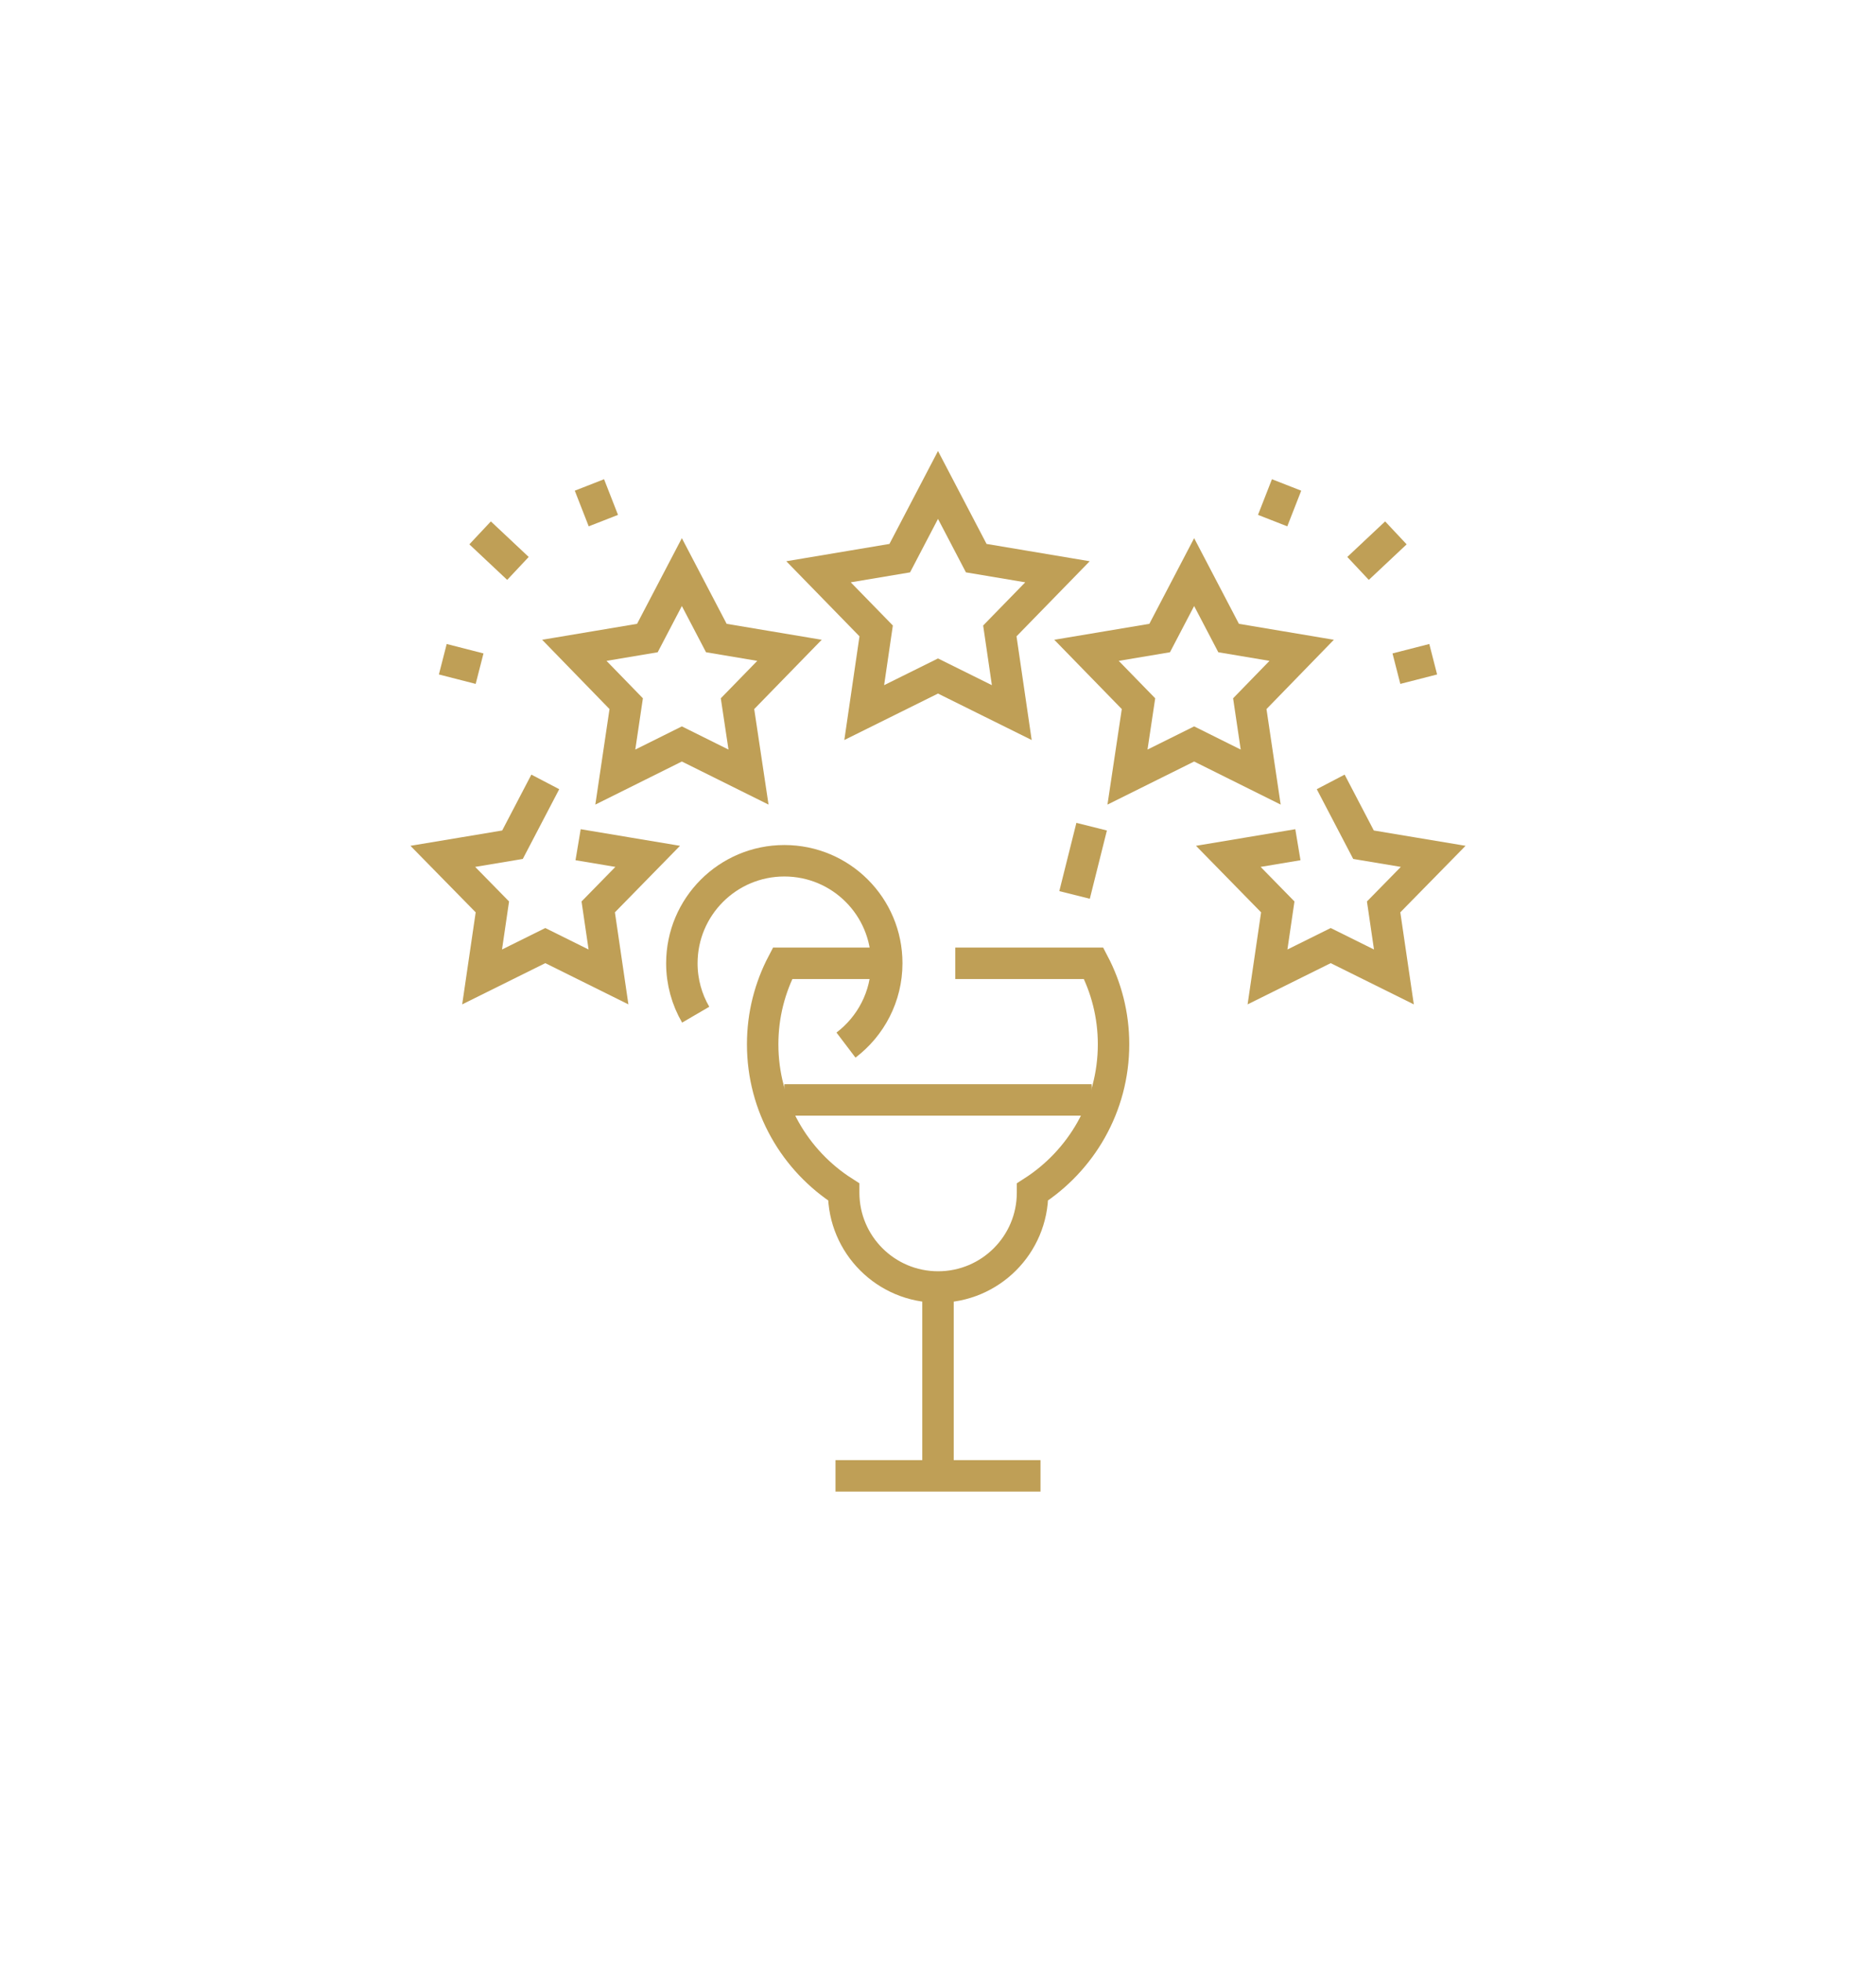 <?xml version="1.0" encoding="UTF-8"?>
<svg id="copa" xmlns="http://www.w3.org/2000/svg" xmlns:xlink="http://www.w3.org/1999/xlink" viewBox="0 0 179 187">
  <defs>
    <style>
      .cls-1 {
        stroke: url(#Degradado_sin_nombre_2);
      }

      .cls-1, .cls-2, .cls-3, .cls-4, .cls-5, .cls-6, .cls-7, .cls-8, .cls-9, .cls-10, .cls-11, .cls-12, .cls-13, .cls-14, .cls-15, .cls-16, .cls-17 {
        fill: none;
        stroke-miterlimit: 10;
        stroke-width: 3px;
      }

      .cls-2 {
        stroke: url(#Degradado_sin_nombre_2-6);
      }

      .cls-3 {
        stroke: url(#Degradado_sin_nombre_2-7);
      }

      .cls-4 {
        stroke: url(#Degradado_sin_nombre_2-11);
      }

      .cls-5 {
        stroke: url(#Degradado_sin_nombre_2-14);
      }

      .cls-6 {
        stroke: url(#Degradado_sin_nombre_2-16);
      }

      .cls-7 {
        stroke: url(#Degradado_sin_nombre_2-8);
      }

      .cls-8 {
        stroke: url(#Degradado_sin_nombre_2-4);
      }

      .cls-9 {
        stroke: url(#Degradado_sin_nombre_2-2);
      }

      .cls-10 {
        stroke: url(#Degradado_sin_nombre_2-9);
      }

      .cls-11 {
        stroke: url(#Degradado_sin_nombre_2-13);
      }

      .cls-12 {
        stroke: url(#Degradado_sin_nombre_2-3);
      }

      .cls-13 {
        stroke: url(#Degradado_sin_nombre_2-10);
      }

      .cls-14 {
        stroke: url(#Degradado_sin_nombre_2-5);
      }

      .cls-15 {
        stroke: url(#Degradado_sin_nombre_2-17);
      }

      .cls-16 {
        stroke: url(#Degradado_sin_nombre_2-15);
      }

      .cls-17 {
        stroke: url(#Degradado_sin_nombre_2-12);
      }
    </style>
    <linearGradient id="Degradado_sin_nombre_2" data-name="Degradado sin nombre 2" x1="39.17" y1="84.83" x2="64.89" y2="84.83" gradientUnits="userSpaceOnUse">
      <stop offset="0" stop-color="#bf9f56"/>
      <stop offset=".15" stop-color="#bf9f56"/>
      <stop offset="1" stop-color="#bf9f56"/>
    </linearGradient>
    <linearGradient id="Degradado_sin_nombre_2-2" data-name="Degradado sin nombre 2" x1="51.72" y1="64.03" x2="78.4" y2="64.03" xlink:href="#Degradado_sin_nombre_2"/>
    <linearGradient id="Degradado_sin_nombre_2-3" data-name="Degradado sin nombre 2" x1="114.11" y1="84.83" x2="139.83" y2="84.83" xlink:href="#Degradado_sin_nombre_2"/>
    <linearGradient id="Degradado_sin_nombre_2-4" data-name="Degradado sin nombre 2" x1="100.6" y1="64.03" x2="127.28" y2="64.03" xlink:href="#Degradado_sin_nombre_2"/>
    <linearGradient id="Degradado_sin_nombre_2-5" data-name="Degradado sin nombre 2" x1="75.02" y1="56.79" x2="103.98" y2="56.79" xlink:href="#Degradado_sin_nombre_2"/>
    <linearGradient id="Degradado_sin_nombre_2-6" data-name="Degradado sin nombre 2" x1="132.87" y1="63.32" x2="137.12" y2="63.32" xlink:href="#Degradado_sin_nombre_2"/>
    <linearGradient id="Degradado_sin_nombre_2-7" data-name="Degradado sin nombre 2" x1="128.55" y1="52.51" x2="134.22" y2="52.51" xlink:href="#Degradado_sin_nombre_2"/>
    <linearGradient id="Degradado_sin_nombre_2-8" data-name="Degradado sin nombre 2" x1="120.03" y1="47.95" x2="124.16" y2="47.95" xlink:href="#Degradado_sin_nombre_2"/>
    <linearGradient id="Degradado_sin_nombre_2-9" data-name="Degradado sin nombre 2" x1="41.88" y1="63.32" x2="46.13" y2="63.32" xlink:href="#Degradado_sin_nombre_2"/>
    <linearGradient id="Degradado_sin_nombre_2-10" data-name="Degradado sin nombre 2" x1="44.78" y1="52.51" x2="50.45" y2="52.51" xlink:href="#Degradado_sin_nombre_2"/>
    <linearGradient id="Degradado_sin_nombre_2-11" data-name="Degradado sin nombre 2" x1="54.84" y1="47.95" x2="58.97" y2="47.95" xlink:href="#Degradado_sin_nombre_2"/>
    <linearGradient id="Degradado_sin_nombre_2-12" data-name="Degradado sin nombre 2" x1="63.56" y1="90.74" x2="86.11" y2="90.74" xlink:href="#Degradado_sin_nombre_2"/>
    <linearGradient id="Degradado_sin_nombre_2-13" data-name="Degradado sin nombre 2" x1="79.72" y1="140.75" x2="99.28" y2="140.75" xlink:href="#Degradado_sin_nombre_2"/>
    <linearGradient id="Degradado_sin_nombre_2-14" data-name="Degradado sin nombre 2" x1="88" y1="131.74" x2="91" y2="131.74" xlink:href="#Degradado_sin_nombre_2"/>
    <linearGradient id="Degradado_sin_nombre_2-15" data-name="Degradado sin nombre 2" x1="71.28" y1="107.31" x2="107.72" y2="107.31" xlink:href="#Degradado_sin_nombre_2"/>
    <linearGradient id="Degradado_sin_nombre_2-16" data-name="Degradado sin nombre 2" x1="74.84" y1="104.9" x2="104.16" y2="104.9" xlink:href="#Degradado_sin_nombre_2"/>
    <linearGradient id="Degradado_sin_nombre_2-17" data-name="Degradado sin nombre 2" x1="101.08" y1="82.1" x2="105.62" y2="82.1" xlink:href="#Degradado_sin_nombre_2"/>
  </defs>
  <g id="cocktail_drink_luxury_VIP" data-name="cocktail, drink, luxury, VIP">
    <g>
      <g>
        <polyline class="cls-1" points="55.16 80.56 61.8 81.67 57.08 86.49 58.06 93.17 52.03 90.18 46 93.17 46.98 86.49 42.25 81.67 48.9 80.56 52.03 74.57"/>
        <polygon class="cls-9" points="65.06 54.56 68.35 60.85 75.33 62.02 70.37 67.11 71.42 74.11 65.06 70.95 58.71 74.11 59.75 67.11 54.8 62.02 61.77 60.85 65.06 54.56"/>
        <polyline class="cls-12" points="123.84 80.56 117.2 81.67 121.92 86.49 120.94 93.17 126.97 90.18 133 93.17 132.02 86.49 136.75 81.67 130.1 80.56 126.97 74.57"/>
        <polygon class="cls-8" points="113.94 54.56 110.65 60.85 103.67 62.02 108.63 67.11 107.58 74.11 113.94 70.95 120.29 74.11 119.25 67.11 124.2 62.02 117.23 60.85 113.94 54.56"/>
        <polygon class="cls-14" points="89.5 46.25 85.85 53.23 78.1 54.53 83.6 60.17 82.46 67.96 89.5 64.47 96.54 67.96 95.4 60.17 100.9 54.53 93.15 53.23 89.5 46.25"/>
      </g>
      <line class="cls-2" x1="133.24" y1="63.77" x2="136.75" y2="62.87"/>
      <line class="cls-3" x1="129.58" y1="54.21" x2="133.19" y2="50.82"/>
      <line class="cls-7" x1="121.43" y1="49.65" x2="122.76" y2="46.25"/>
      <line class="cls-10" x1="45.76" y1="63.77" x2="42.25" y2="62.87"/>
      <line class="cls-13" x1="49.42" y1="54.21" x2="45.81" y2="50.82"/>
      <line class="cls-4" x1="57.57" y1="49.65" x2="56.24" y2="46.25"/>
      <path class="cls-17" d="M66.38,96.77c-.84-1.44-1.32-3.12-1.32-4.9,0-5.4,4.38-9.78,9.78-9.78,2.7,0,5.14,1.09,6.91,2.86,1.77,1.77,2.86,4.21,2.86,6.91,0,3.19-1.53,6.02-3.89,7.81"/>
      <line class="cls-11" x1="79.72" y1="140.75" x2="99.28" y2="140.75"/>
      <line class="cls-5" x1="89.5" y1="140.75" x2="89.5" y2="122.74"/>
      <path class="cls-16" d="M84.61,91.87h-9.94c-1.21,2.31-1.9,4.93-1.9,7.72,0,5.92,3.08,11.11,7.73,14.08,0,.02,0,.04,0,.07,0,4.97,4.03,9,9.01,9s9.01-4.03,9.01-9c0-.02,0-.04,0-.07,4.64-2.97,7.73-8.16,7.73-14.08,0-2.79-.69-5.41-1.9-7.72h-13.2"/>
      <line class="cls-6" x1="74.84" y1="104.9" x2="104.16" y2="104.9"/>
      <line class="cls-15" x1="102.53" y1="85.35" x2="104.16" y2="78.84"/>
    </g>
  </g>
</svg>